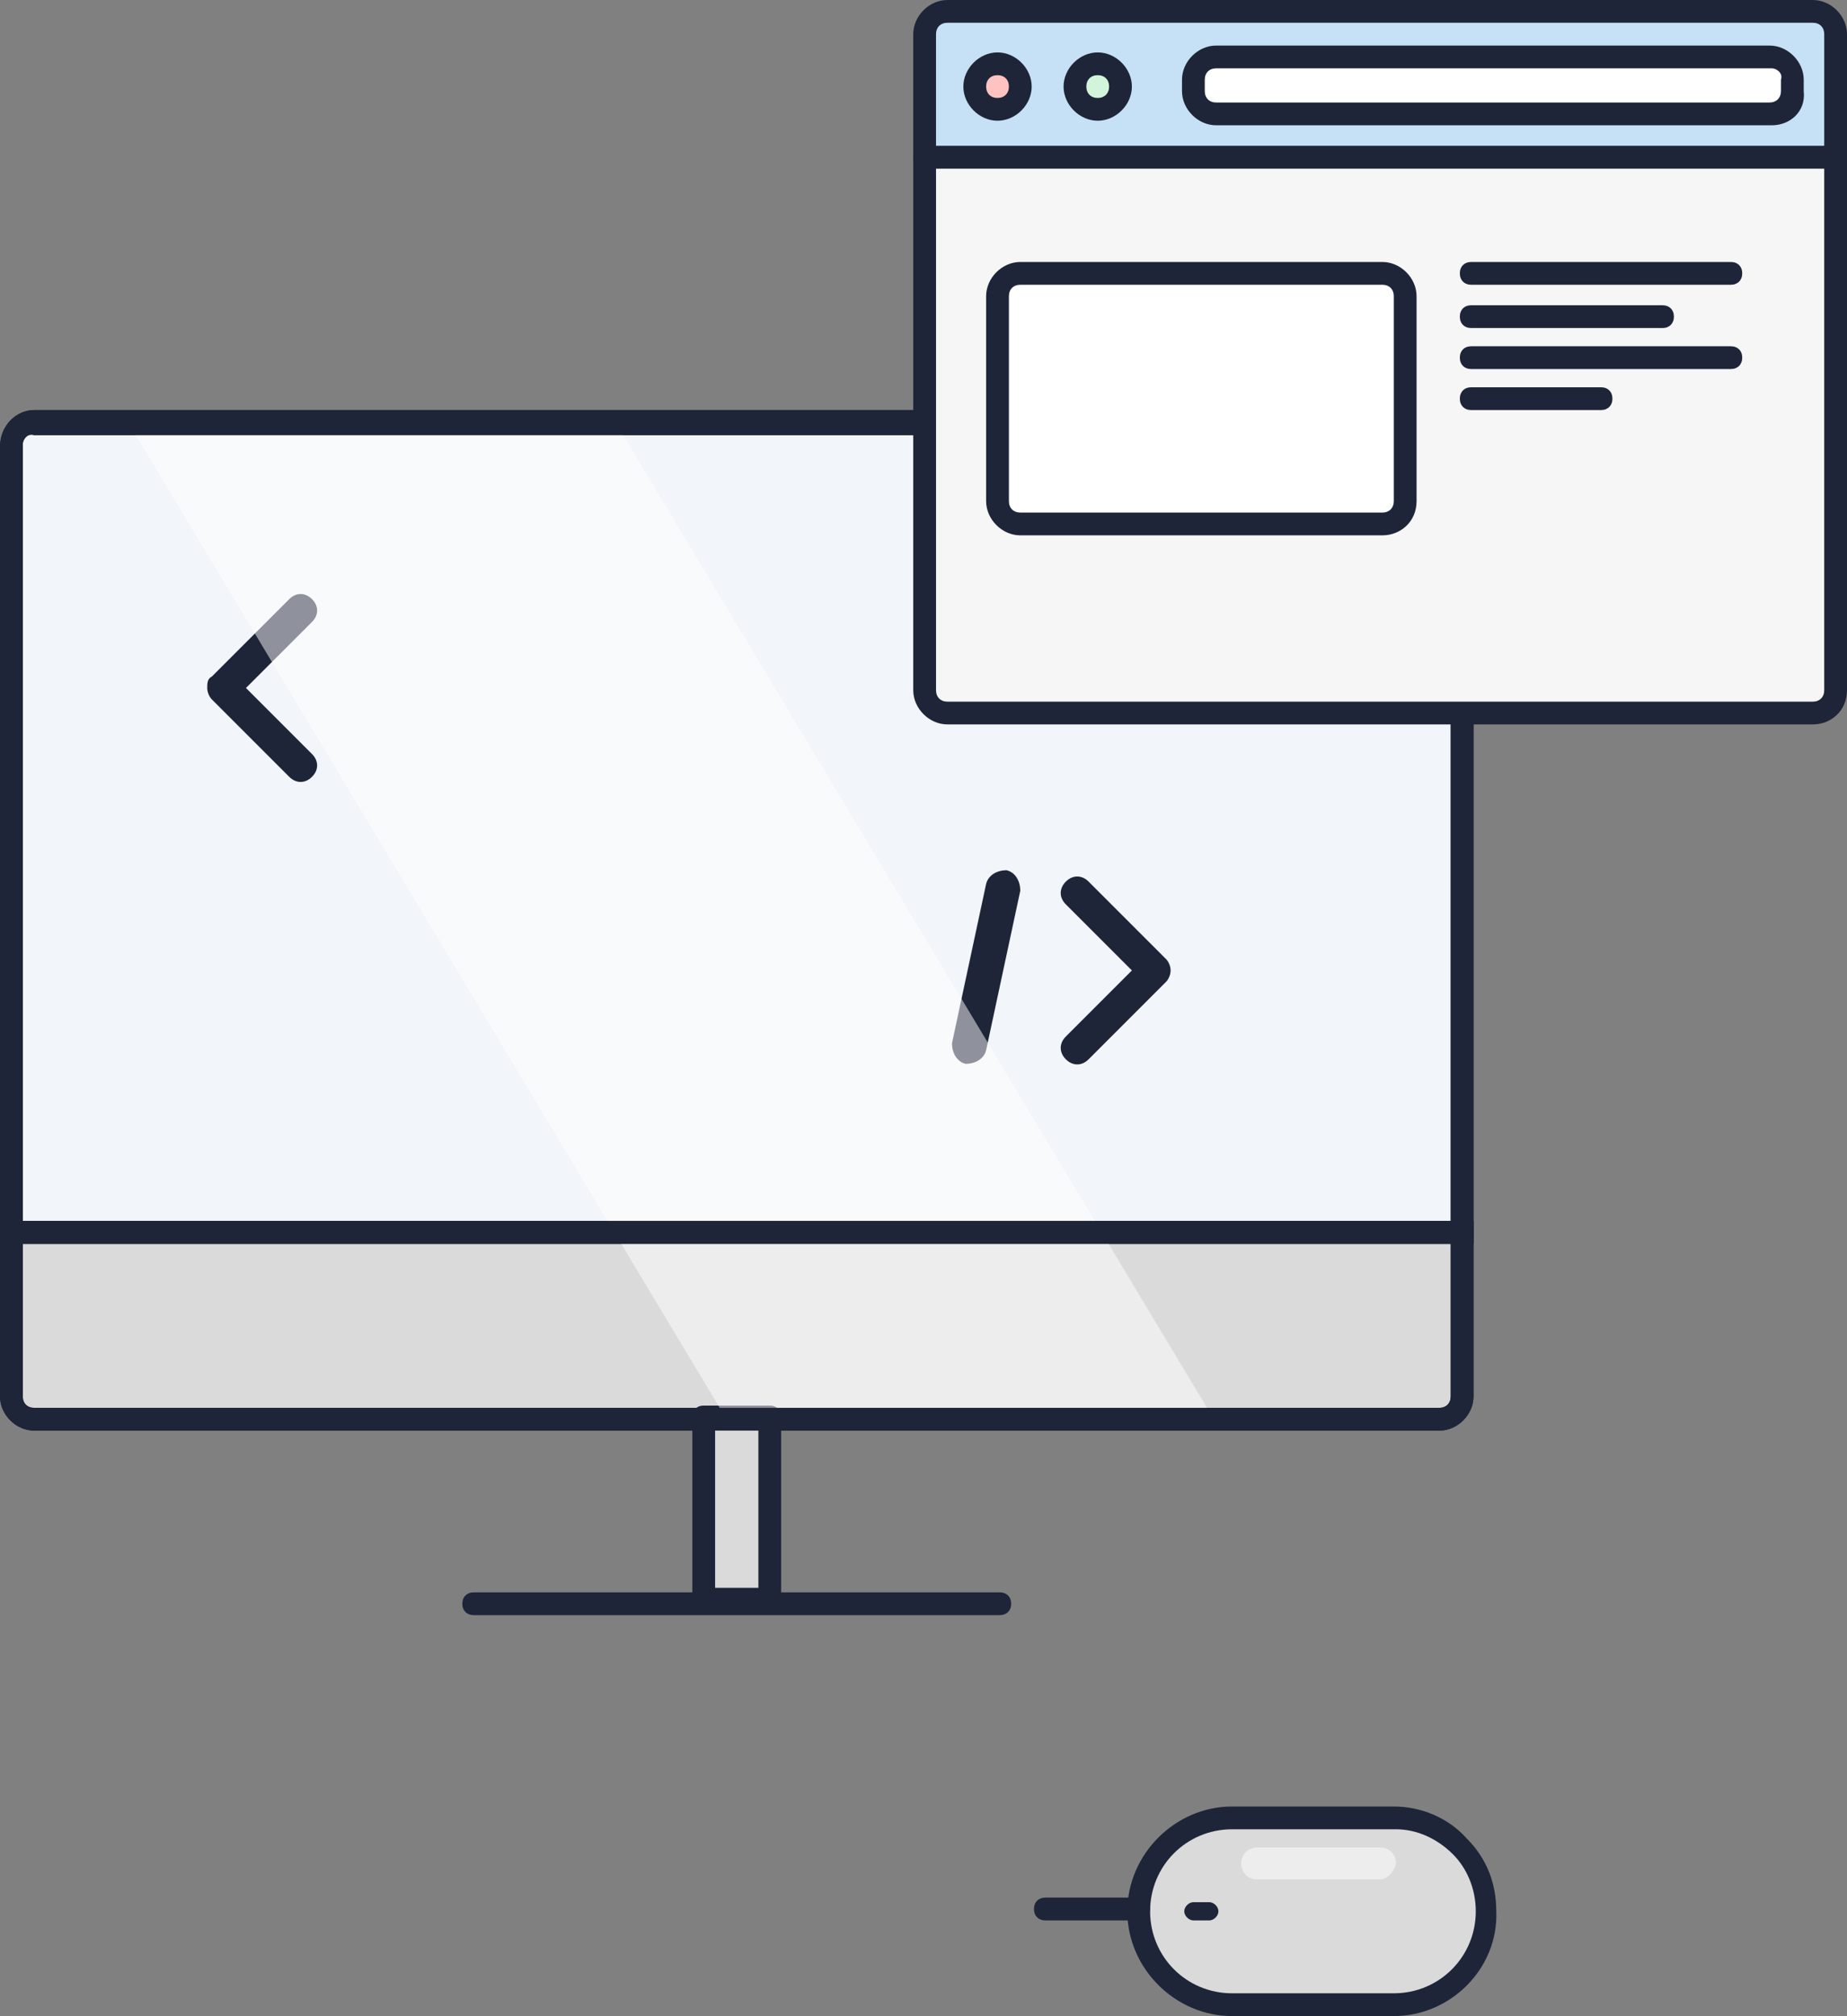 <?xml version="1.0" encoding="utf-8"?>
<!-- Generator: Adobe Illustrator 18.1.1, SVG Export Plug-In . SVG Version: 6.00 Build 0)  -->
<svg version="1.1" id="Calque_1" xmlns="http://www.w3.org/2000/svg" xmlns:xlink="http://www.w3.org/1999/xlink" x="0px" y="0px"
	 viewBox="0 0 81.1 88.5" enable-background="new 0 0 81.1 88.5" xml:space="preserve">
<rect x="0" y="0" width="81.1" height="88.5" fill="#808080" stroke="none"/>
<g>
	<path fill="#DADADA" d="M0.5,61.3c0,0.5,0.4,1,1,1h61.7c0.5,0,1-0.5,1-1v-7.2H0.5V61.3z"/>
	<path fill="#1E2538" d="M63.2,62.8H1.5c-0.8,0-1.5-0.7-1.5-1.5v-7.7h64.7v7.7C64.7,62.1,64,62.8,63.2,62.8z M1,54.6v6.7
		c0,0.3,0.2,0.5,0.5,0.5h61.7c0.3,0,0.5-0.2,0.5-0.5v-6.7H1z"/>
</g>
<g>
	<path fill="#F2F5F9" d="M63.2,18.5H1.5c-0.6,0-1,0.5-1,1v34.5h63.7V19.5C64.2,19,63.8,18.5,63.2,18.5z"/>
	<path fill="#1E2538" d="M64.7,54.6H0v-35C0,18.7,0.7,18,1.5,18h61.7c0.8,0,1.5,0.7,1.5,1.5V54.6z M1,53.6h62.7v-34
		c0-0.3-0.2-0.5-0.5-0.5H1.5C1.2,19,1,19.3,1,19.5V53.6z"/>
</g>
<g>
	<path fill="#1E2538" d="M43.9,70.9H20.8c-0.3,0-0.5-0.2-0.5-0.5s0.2-0.5,0.5-0.5h23.1c0.3,0,0.5,0.2,0.5,0.5S44.2,70.9,43.9,70.9z"
		/>
</g>
<g>
	<path fill="#DADADA" d="M61.2,79.8l-7.1,0c-2.3,0-4.1,1.8-4.1,4.1c0,2.3,1.8,4.1,4.1,4.1l7.1,0c2.3,0,4.1-1.8,4.1-4.1
		C65.3,81.6,63.4,79.8,61.2,79.8z"/>
	<path fill="#1E2538" d="M61.2,88.5L61.2,88.5l-7.1,0c-2.5,0-4.6-2.1-4.6-4.6c0-2.5,2.1-4.6,4.6-4.6l7.1,0c1.2,0,2.4,0.5,3.2,1.4
		c0.9,0.9,1.3,2,1.3,3.2C65.8,86.4,63.7,88.5,61.2,88.5z M54.1,80.3c-2,0-3.6,1.6-3.6,3.6c0,2,1.6,3.6,3.6,3.6l7.1,0l0,0.5v-0.5
		c2,0,3.6-1.6,3.6-3.6c0-1-0.4-1.9-1-2.5c-0.7-0.7-1.6-1.1-2.5-1.1L54.1,80.3z"/>
</g>
<g>
	<path fill="#1E2538" d="M53.1,83.5l-0.7,0c-0.2,0-0.4,0.2-0.4,0.4c0,0.2,0.2,0.4,0.4,0.4l0.7,0c0.2,0,0.4-0.2,0.4-0.4
		C53.5,83.7,53.3,83.5,53.1,83.5z"/>
</g>
<g>
	<path fill="#1E2538" d="M50,84.3C50,84.3,50,84.3,50,84.3l-4.1,0c-0.3,0-0.5-0.2-0.5-0.5c0-0.3,0.2-0.5,0.5-0.5c0,0,0,0,0,0l4.1,0
		c0.3,0,0.5,0.2,0.5,0.5C50.5,84.1,50.3,84.3,50,84.3z"/>
</g>
<g>
	<path fill="none" stroke="#1E2538" stroke-linecap="round" stroke-linejoin="round" stroke-miterlimit="10" d="M45.5,83.8"/>
</g>
<g>
	<path fill="#1E2538" d="M9.1,30.2c0,0.2,0.1,0.4,0.2,0.5l3.4,3.4c0.3,0.3,0.7,0.3,1,0s0.3-0.7,0-1l-2.9-2.9l2.9-2.9
		c0.3-0.3,0.3-0.7,0-1s-0.7-0.3-1,0l-3.4,3.4C9.1,29.8,9.1,30,9.1,30.2z"/>
</g>
<g>
	<g>
		<path fill="#1E2538" d="M42.4,46.7L42.4,46.7c-0.4-0.1-0.6-0.5-0.6-0.9l1.5-7c0.1-0.4,0.5-0.6,0.9-0.6h0c0.4,0.1,0.6,0.5,0.6,0.9
			l-1.5,7C43.2,46.5,42.8,46.7,42.4,46.7z"/>
	</g>
	<g>
		<path fill="#1E2538" d="M51.4,42.6c0-0.2-0.1-0.4-0.2-0.5l-3.4-3.4c-0.3-0.3-0.7-0.3-1,0s-0.3,0.7,0,1l2.9,2.9l-2.9,2.9
			c-0.3,0.3-0.3,0.7,0,1s0.7,0.3,1,0l3.4-3.4C51.3,43,51.4,42.8,51.4,42.6z"/>
	</g>
</g>
<g>
	<rect x="30.9" y="62.3" fill="#DADADA" width="2.9" height="8"/>
	<path fill="#1E2538" d="M33.8,70.7h-2.9c-0.3,0-0.5-0.2-0.5-0.5v-8c0-0.3,0.2-0.5,0.5-0.5h2.9c0.3,0,0.5,0.2,0.5,0.5v8
		C34.3,70.5,34.1,70.7,33.8,70.7z M31.4,69.7h1.9v-7h-1.9V69.7z"/>
</g>
<g opacity="0.5">
	<path fill="#FFFFFF" d="M60.6,82.5h-5.4c-0.4,0-0.7-0.3-0.7-0.7l0,0c0-0.4,0.3-0.7,0.7-0.7h5.4c0.4,0,0.7,0.3,0.7,0.7l0,0
		C61.2,82.2,60.9,82.5,60.6,82.5z"/>
</g>
<g opacity="0.5">
	<polygon fill="#FFFFFF" points="5.6,18.5 31.9,62.3 53.3,62.3 27,18.5 	"/>
</g>
<g>
	<path fill="#1E2538" d="M63.2,62.8H1.5c-0.8,0-1.5-0.7-1.5-1.5v-7.7h64.7v7.7C64.7,62.1,64,62.8,63.2,62.8z M1,54.6v6.7
		c0,0.3,0.2,0.5,0.5,0.5h61.7c0.3,0,0.5-0.2,0.5-0.5v-6.7H1z"/>
</g>
<g>
	<path fill="#1E2538" d="M64.7,54.6H0v-35C0,18.7,0.7,18,1.5,18h61.7c0.8,0,1.5,0.7,1.5,1.5V54.6z M1,53.6h62.7v-34
		c0-0.3-0.2-0.5-0.5-0.5H1.5C1.2,19,1,19.3,1,19.5V53.6z"/>
</g>
<g>
	<g>
		<path fill="#F6F6F6" d="M40.6,30.3c0,0.5,0.4,1,1,1h38c0.6,0,1-0.5,1-1V6.9h-40V30.3z"/>
		<path fill="#1E2538" d="M79.6,31.8h-38c-0.8,0-1.5-0.7-1.5-1.5V6.9c0-0.3,0.2-0.5,0.5-0.5h40c0.3,0,0.5,0.2,0.5,0.5v23.4
			C81.1,31.2,80.4,31.8,79.6,31.8z M41.1,7.4v22.9c0,0.3,0.2,0.5,0.5,0.5h38c0.3,0,0.5-0.2,0.5-0.5V7.4H41.1z"/>
	</g>
	<g>
		<path fill="#C6E1F6" d="M79.6,0.5h-38c-0.6,0-1,0.5-1,1v5.4h40V1.5C80.6,1,80.1,0.5,79.6,0.5z"/>
		<path fill="#1E2538" d="M80.6,7.4h-40c-0.3,0-0.5-0.2-0.5-0.5V1.5c0-0.8,0.7-1.5,1.5-1.5h38c0.8,0,1.5,0.7,1.5,1.5v5.4
			C81.1,7.2,80.8,7.4,80.6,7.4z M41.1,6.4h39V1.5c0-0.3-0.2-0.5-0.5-0.5h-38c-0.3,0-0.5,0.2-0.5,0.5V6.4z"/>
	</g>
	<g>
		<path fill="#FFFFFF" d="M52.4,4V3.5c0-0.5,0.5-1,1-1h24.3c0.6,0,1,0.5,1,1V4c0,0.6-0.4,1-1,1H53.4C52.9,5,52.4,4.6,52.4,4z"/>
		<path fill="#1E2538" d="M77.8,5.5H53.4c-0.8,0-1.5-0.7-1.5-1.5V3.5c0-0.8,0.7-1.5,1.5-1.5h24.3c0.8,0,1.5,0.7,1.5,1.5V4
			C79.3,4.9,78.6,5.5,77.8,5.5z M53.4,3c-0.3,0-0.5,0.2-0.5,0.5V4c0,0.3,0.2,0.5,0.5,0.5h24.3c0.3,0,0.5-0.2,0.5-0.5V3.5
			C78.3,3.2,78,3,77.8,3H53.4z"/>
	</g>
	<g>
		<circle fill="#D2F4DB" cx="48.2" cy="3.8" r="1"/>
		<path fill="#1E2538" d="M48.2,5.3c-0.8,0-1.5-0.7-1.5-1.5s0.7-1.5,1.5-1.5s1.5,0.7,1.5,1.5S49,5.3,48.2,5.3z M48.2,3.3
			c-0.3,0-0.5,0.2-0.5,0.5s0.2,0.5,0.5,0.5s0.5-0.2,0.5-0.5S48.5,3.3,48.2,3.3z"/>
	</g>
	<g>
		<circle fill="#FEC3C0" cx="43.8" cy="3.8" r="1"/>
		<path fill="#1E2538" d="M43.8,5.3c-0.8,0-1.5-0.7-1.5-1.5s0.7-1.5,1.5-1.5s1.5,0.7,1.5,1.5S44.6,5.3,43.8,5.3z M43.8,3.3
			c-0.3,0-0.5,0.2-0.5,0.5s0.2,0.5,0.5,0.5s0.5-0.2,0.5-0.5S44.1,3.3,43.8,3.3z"/>
	</g>
	<g>
		<path fill="#FFFFFF" d="M60.7,23H44.8c-0.6,0-1-0.5-1-1v-9c0-0.6,0.4-1,1-1h15.9c0.5,0,1,0.4,1,1v9C61.7,22.6,61.2,23,60.7,23z"/>
		<path fill="#1E2538" d="M60.7,23.5H44.8c-0.8,0-1.5-0.7-1.5-1.5v-9c0-0.8,0.7-1.5,1.5-1.5h15.9c0.8,0,1.5,0.7,1.5,1.5v9
			C62.2,22.9,61.5,23.5,60.7,23.5z M44.8,12.5c-0.3,0-0.5,0.2-0.5,0.5v9c0,0.3,0.2,0.5,0.5,0.5h15.9c0.3,0,0.5-0.2,0.5-0.5v-9
			c0-0.3-0.2-0.5-0.5-0.5H44.8z"/>
	</g>
	<g>
		<path fill="#1E2538" d="M76,12.5H64.6c-0.3,0-0.5-0.2-0.5-0.5s0.2-0.5,0.5-0.5H76c0.3,0,0.5,0.2,0.5,0.5S76.3,12.5,76,12.5z"/>
	</g>
	<g>
		<path fill="#1E2538" d="M73,14.4h-8.4c-0.3,0-0.5-0.2-0.5-0.5s0.2-0.5,0.5-0.5H73c0.3,0,0.5,0.2,0.5,0.5S73.3,14.4,73,14.4z"/>
	</g>
	<g>
		<path fill="#1E2538" d="M76,16.2H64.6c-0.3,0-0.5-0.2-0.5-0.5s0.2-0.5,0.5-0.5H76c0.3,0,0.5,0.2,0.5,0.5S76.3,16.2,76,16.2z"/>
	</g>
	<g>
		<path fill="#1E2538" d="M70.3,18h-5.7c-0.3,0-0.5-0.2-0.5-0.5s0.2-0.5,0.5-0.5h5.7c0.3,0,0.5,0.2,0.5,0.5S70.6,18,70.3,18z"/>
	</g>
</g>
</svg>
